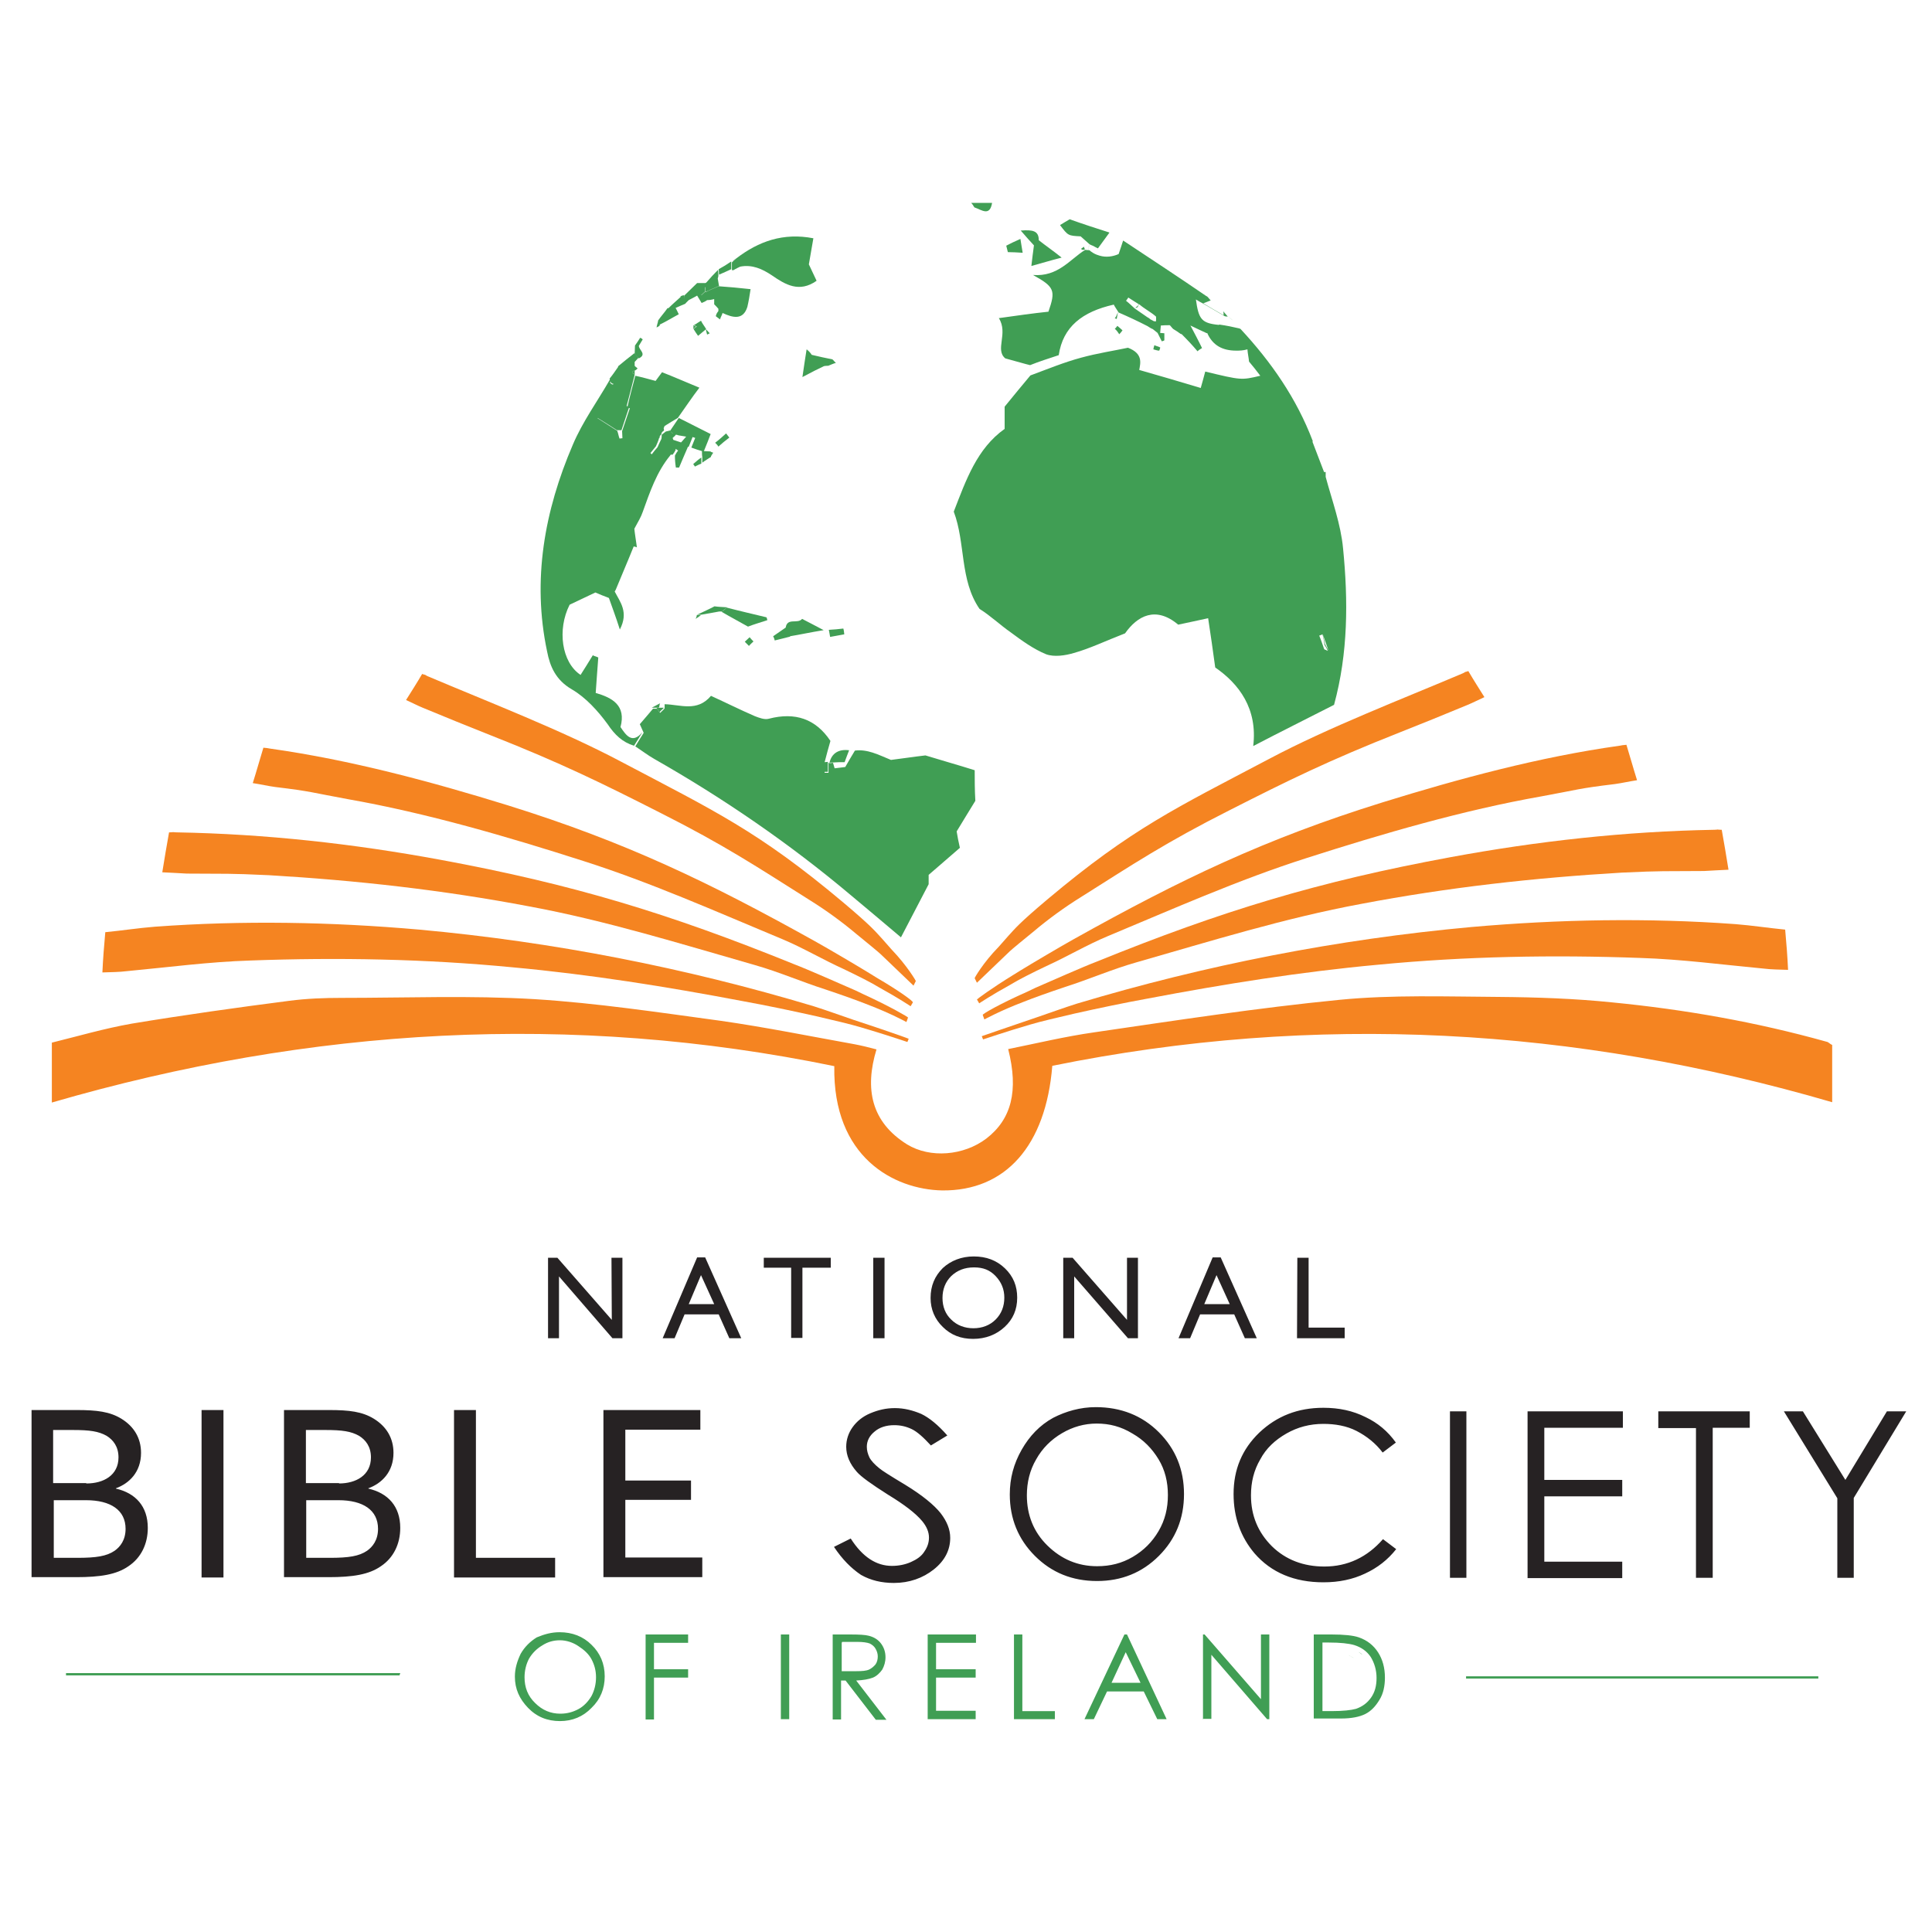 <svg xmlns="http://www.w3.org/2000/svg" viewBox="0 0 600 600"><path fill="#f58421" d="M326.8 331c-2 24.8-14.5 38.9-34.2 38.7-15-.3-34-10.3-33.5-38.6-81.6-16.8-162.5-12.1-243 11.3v-18.6c8.1-2 16.3-4.4 24.8-5.9 16.3-2.7 32.7-5 49-7.1 5.4-.7 10.8-.9 16.2-.9 20 0 40.1-.8 60 .4 19.2 1.2 38.4 4.1 57.6 6.7 14 2 27.8 4.8 41.7 7.3 2.1.4 4.2.9 6.8 1.6-3.7 12.2-1.7 22.5 9.5 29.5 7.2 4.4 17.6 3.5 24.6-1.8 7.8-6 10.1-14.8 6.8-27.8 8.9-1.8 17.6-3.9 26.7-5.2 25.4-3.7 50.7-7.6 76.2-10.1 16.3-1.6 33.1-1 49.5-.9 11.8.1 23.5.5 35.2 1.7 22.5 2.2 44.7 6.1 66.5 12.2.7.1 1 .7 1.8 1v17.8C489.1 319 408.6 314.4 326.8 331z"/><path fill="#409e54" d="M564.7 521.3H455.3v-.7h109.4v.7zM124.1 520.3H20.5v-.7h103.8c0 .2-.2.4-.2.7zM423.1 513.9c-.4-.3-.9-.7-1.3-.9.4.2 1 .5 1.3.9zM348.5 514.8c-.3.5-.7 1.2-.9 1.7.3-.7.5-1.2.9-1.7zM347.2 517.4c-.3.5-.7 1-.9 1.6.3-.4.7-1.1.9-1.6zM411.5 513.9c-.4.5-.8 1.2-1.2 1.7.4-.6.8-1.1 1.2-1.7zM420.5 514.9c-.5-.3-1.2-.5-1.7-.9.6.4 1.2.7 1.7.9zM308.1 63h-6.5c.4.4.7.9 1 1.4 2.3.8 4.8 2.9 5.5-1.4zM251.2 82.1c.5-3.1 1-5.6 1.4-8.1-9.3-1.8-17 .9-24 6.3-.5.4-.9.8-1.3 1.2v2.4h.5l.5-.3c.5-.3 1-.5 1.6-.8 3.7-.7 6.8.7 9.8 2.7 4.2 2.9 8.5 5.5 13.9 1.7-1-2.1-1.9-4-2.4-5.1zM258.5 111.6c-2.1-.4-4.3-.9-6.4-1.4-.5-.7-1-1.2-1.6-1.7-.4 2.5-.8 5.1-1.3 8.6 3-1.6 4.8-2.5 6.7-3.4.4-.1.9-.1 1.3-.1.8-.3 1.6-.7 2.4-.9-.5-.4-.7-.8-1.1-1.1zM219.3 102.2c-.5-.9-1.2-1.7-1.6-2.6-.8.5-1.4.9-2.2 1.4.3.1.7.3.9.4-.4.3-.7.5-1 .8.5.8 1 1.6 1.4 2.1.9-.8 1.7-1.4 2.5-2.1zM227.1 83.6v-2.4c-1.3.9-2.6 1.7-3.9 2.4 0 .5.1 1.2.1 1.7 1.2-.5 2.5-1.1 3.8-1.7zM198.4 107.4c.4-.7.8-1.3 1.2-2-.3-.3-.5-.4-.8-.5-.5.8-1 1.6-1.6 2.4 0 .9-.1 1.7-.1 2.6.4.5.9.9 1.3 1.4 2.6-1.3 0-2.6 0-3.9z"/><path fill="#409e54" d="M250.5 108.3c.5.7 1 1.2 1.6 1.7-.5-.5-1.1-1.1-1.6-1.7zM220.4 103.5c-.4-.4-.8-.9-1.2-1.3.1.7.3 1.2.4 1.7.3-.1.6-.3.8-.4zM204.9 100.8c2.1-1 4-2.2 5.9-3.2-.5-1-.7-1.5-1-2h.1c.9-.4 2-.9 3-1.3v-.1l1-1c.9-.5 1.8-.9 2.6-1.4.5.8.9 1.5 1.4 2.3.7-.3 1.2-.5 1.7-.9.7 0 1.4-.1 2.1-.3h.1v1.6c.5.5.9.9 1.3 1.4v.7c-.4.5-.7 1-.8 1.6.4.3.9.7 1.3 1 .2-.7.6-1.3.8-2 3.2 1.5 6.4 2.3 7.7-1.9.4-1.7.7-3.5 1-5.5-3.7-.4-6.8-.7-9.9-.9-1 .4-2 .9-3 1.3-.4.3-.8.4-1.2.4-.4.4-.8.7-1.2 1.1v-.1c.4-.4.8-.7 1.2-1.1v-1.3h.1v1.3c.4 0 .8-.1 1.2-.4 1-.4 2-.9 3-1.3-.1-.8-.3-1.5-.4-2.3.1-.4.2-.6.2-1 0-.5-.1-1.2-.1-1.7-1.2 1.2-2.5 2.6-3.7 4-.1 0-.1 0-.2.1h-2.6c-1.3 1.3-2.6 2.5-3.9 3.8 0 .5-.1.9-.1 1.3 0-.5.1-.8 0-1.3-.4 0-.8.1-1.2.4l.1.1c-1.2 1.1-2.6 2.3-3.8 3.5h-.3c-.9 1.3-2 2.5-2.9 3.8-.1.8-.4 1.4-.5 2.2.3-.1.7-.4.9-.5.1-.2.1-.3.1-.4zM228.6 80.2c-.4.4-.9.7-1.3 1 .3-.2.7-.6 1.3-1zM215.2 102.2c.4-.3.7-.5 1-.8-.3-.1-.7-.3-.9-.4.1.4.1.8-.1 1.2zM338.1 77.1c.1-.4.1-.8.1-1.3 0 .4-.1.9-.1 1.3zM249.1 192.2c-1.4 1.7-4.6-.5-5.1 2.7.4.6.7 1.4 1 2-.3-.7-.6-1.4-1-2l-3.9 2.7c.3.5.4.9.5 1.3 1.6-.4 3.3-.8 4.8-1.2 0 0 0-.1-.1-.1 3.1-.5 6.2-1.2 10.5-1.9-2.8-1.5-4.6-2.4-6.7-3.5zM257.4 195.6c.1.7.3 1.4.4 2.2 1.4-.3 3-.5 4.4-.8-.1-.7-.1-1.2-.3-1.8-1.5.2-2.9.3-4.5.4zM231.3 199.3l1.3 1.3c.4-.5.9-.9 1.4-1.4-.4-.4-.8-.8-1.2-1.3-.5.5-1 .9-1.5 1.4zM216 192.2c.7-.4 1.2-.8 1.7-1.2h-1.3c0 .3-.1.7-.4 1.2zM202.4 219.8h1.3c.4 0 .8 0 1-.1.1-.4.1-.9.3-1.3-.9.5-1.7.9-2.6 1.4zM258.6 236.8c1.2-.1 2.4-.1 3.7-.1.5-1.3.9-2.5 1.4-3.7-3.1-.4-5.4.8-6.1 3.9.2-.1.6-.1 1-.1z"/><path fill="#409e54" d="M302.7 239.2c-5.4-1.7-10.1-3-15.3-4.6-3.5.4-7.4 1-10.7 1.4-3.9-1.6-7.3-3.4-11.2-2.9-1 1.7-2 3.3-3 5.1-1 .1-2.1.3-3.3.4-.1-.5-.4-1.2-.5-1.7-.3 0-.7.1-1 .1l-.4-.1v3.1h-1.2v-.3h1v-3.1c-.3 0-.6.1-1 .1.6-2.3 1.2-4.6 1.8-6.6-4.6-6.9-11-9-19.1-6.9-1.3.4-3.1-.3-4.4-.8-4.6-2-9-4.2-13.6-6.3-4.3 5.1-9.5 2.7-14.4 2.6v1.3c-.4.5-.9.9-1.4 1.4-.3-.4-.7-.9-.9-1.3h-1.3c-1.3 1.6-2.6 3-4.1 4.8l1.2 2.7c-.9 1.4-1.7 2.7-2.6 4.2 2 1.3 3.8 2.7 5.9 3.9 21.6 12.3 42 26.3 60.9 42.2 5.1 4.3 10.2 8.5 15.7 13.2 2.9-5.6 5.5-10.5 8.6-16.5v-2.9c3.3-2.9 6.4-5.5 9.7-8.4-.4-1.8-.8-3.7-1-5.1 2.1-3.5 4.1-6.7 5.8-9.5-.2-3.4-.2-6.8-.2-9.5z"/><path fill="#409e54" d="M206.2 219.8h-1.3c-.4 0-.8 0-1 .1.3.4.7.9.9 1.3.4-.5.9-.9 1.4-1.4zM192.7 225.8c1.8-6.7-2.5-9.1-7.7-10.6.3-3.9.5-7.4.8-11-.5-.3-1.2-.4-1.7-.7-1.3 2.1-2.5 4.1-3.8 6.1-5.9-3.9-7.3-14.1-3.4-21.8 2.7-1.3 5.1-2.4 8-3.8 1.1.5 2.6 1.1 4.2 1.7 1 2.9 2.1 5.7 3.4 9.8 2.8-5.4.1-8.5-1.6-11.8.1-.2.2-.3.3-.5 1.8-4.4 3.8-9 5.6-13.5.3.1.7.1 1 .3-.3-2.2-.7-4.6-.8-5.8 1.2-2.2 2.1-3.7 2.6-5.2 2.2-6.1 4.3-12.4 8.5-17.5.1-.1.1-.2.2-.3h.6c.4-.5.7-1 1-1.6-.1 0-.1-.1-.2-.1l.1-.1c.3.1.5.4.8.5-.4.5-.7 1-1 1.6 0 1.2.1 2.5.3 3.7h1c.9-2.1 1.7-4.1 2.6-6.1 0-.1.1-.2.1-.3.1 0 .2 0 .3-.1l1.2-3c-.1 0-.3-.1-.4-.1.4.1.8.3 1.2.4l-1.2 3c1.1.4 2.2.8 3.3 1.1 0 .5 0 1.3.1 1.8v1.8c.9-.7 1.8-1.2 2.7-1.8v-.2c.2-.4.5-.8.7-1.1-.2-.1-.5-.2-.8-.3v-.1c-.7 0-1.4-.1-2.1-.1.8-2 1.6-3.9 2.1-5.3-3.4-1.7-6.7-3.4-9.9-5-.9 1.3-1.8 2.7-2.7 4v-.1c-.1 0-.2 0-.3.1-.3.1-.7.1-1 .2-.4.3-.9.7-1.3 1 0 .4 0 .9-.1 1.3-.4.8-.8 1.7-1.2 2.6-.7.8-1.2 1.4-1.8 2.2l-.4-.4c.6-.7 1.1-1.4 1.7-2.1.4-.9.8-1.8 1-2.6h.1c.1-.2.1-.4.1-.6l.4-.4c.1-.3.2-.5.3-.8.2-.2.4-.3.6-.5 0-.3 0-.5-.1-.7.1-.2.2-.5.3-.7 1.3-.8 2.7-1.7 4.1-2.5 2.2-3.1 4.4-6.4 6.7-9.4-4.4-1.8-8-3.4-11.6-4.8-.7.9-1.6 2.2-2 2.7-2.6-.7-4.4-1.2-6.3-1.6-.8 3.1-1.7 6.3-2.4 9.5-.1 0-.2-.1-.3-.1.8-3.1 1.7-6.4 2.5-9.7-.4-.3-.7-.7-.9-.9.4-.3.7-.4.9-.5-.4.3-.7.4-.9.5.4.3.7.7.9.9v-1.3c.3-.1.7-.4.9-.7-.3-.3-.7-.5-.9-.8v-1.2c.4-.4.8-.9 1.2-1.3-.4-.5-.9-.9-1.3-1.4-1.7 1.3-3.4 2.7-5.1 4.1l.1.1c-.9 1.3-1.8 2.6-2.7 3.7l.1.3c-3.9 6.8-8.5 13.1-11.5 20.2-8.8 20.5-12.7 42-8 64.2.9 4.7 2.7 8.9 7.7 11.8 4.3 2.5 8.1 6.7 11.1 10.8 2.2 3.3 4.6 5.6 8.2 6.7.9-1.4 1.7-2.7 2.6-4.2-3.2 3.8-5.1.9-6.8-1.6zm16.4-90c.3-.2.6-.5.8-.8.3 0 .5.1.8.2.8.1 1.6.3 2.4.4-.5.5-1 1.2-1.6 1.8-.8-.3-1.6-.5-2.4-.8-.1-.2-.1-.4-.2-.6.1-.1.1-.1.2-.1v-.1zm-.1-1.2h-.1c-.2-.2-.4-.3-.6-.5 0-.1 0-.1-.1-.2.2.3.5.5.8.7zm-18.9-15.5l.4.1c0 .1-.1.1-.1.2h-.2c-.4-.1-.7-.4-.8-.8v-.1c.2.2.4.5.7.6l-.7-.7c.3.2.5.4.7.7zm1.5 14.5h1.4c.8-2.3 1.5-4.6 2.3-6.9.1 0 .2.1.3.1-.8 2.4-1.6 4.7-2.4 7.1 0 .8.1 1.4.1 2.2-.4 0-.7.1-.9.1-.3-.8-.4-1.6-.7-2.4-1.8-1.2-3.8-2.4-6.1-3.9v-.1c2.4 1.5 4.2 2.6 6 3.8zM225.7 188.7c-.4.4-.9.8-1.6 1.3 2.7 1.6 5.4 3 8.2 4.6 1.8-.7 3.9-1.3 6-2-.1-.3-.1-.7-.3-.9-4.1-1-8.1-1.9-12.3-3zM226.5 135.9c-.4-.5-.7-.9-1-1.3-1 .9-2.2 2-3.4 2.9.4.4.8.8 1 1.2 1.1-1 2.2-1.9 3.4-2.8z"/><path fill="#409e54" d="M225.8 188.6c-1.3-.1-2.6-.1-3.9-.3-1.7.9-3.5 1.7-5.4 2.6h1.3c1.8-.3 3.8-.7 5.6-1h.8c.6-.4 1.1-.9 1.6-1.3zM217.8 142.1c-.8.5-1.6 1.2-2.5 2 .1.3.4.5.5.8.7-.3 1.3-.7 2-.9v-1.9zM207.5 133.7c.1.1.2.1.2.2 0-.1-.1-.2-.1-.3l-.1.1zM417.1 170.3c-.7-7.5-3.4-14.8-5.4-22.2v-1.5h-.4-.1c-1.2-3.1-2.4-6.3-3.6-9.4 0-.1.1-.1.1-.2-5-13.2-12.9-24.6-22.5-34.9-.1 0-.2 0-.3-.1-2.1-.5-4.1-.9-6.2-1.2-.1 0-.1.1-.2.1-.3 0-.6-.1-.9-.1-4.5-.6-5.4-1.9-6.2-7.8.8.5 1.5.9 2.1 1.2 2.2 1.3 4.3 2.5 6.5 3.8.4.3.8.3 1.3.3l-.1-.1c-.4-.5-.8-.9-1.2-1.4 0-.1-.1-.1-.1-.2.1.4.1.9.1 1.3-2.2-1.3-4.2-2.4-6.3-3.7.8-.3 1.5-.6 2.3-.9l-.1-.1c-.4-.4-.7-.9-1.1-1.2h-.1c-8.6-5.9-17.3-11.6-25.9-17.3-.4 1.2-.8 2.5-1.4 4.2-1.8.8-3.9 1.1-5.9.5l-.9-.3c-.8-.3-1.6-.8-2.3-1.4h-.2c-.4 0-.7-.1-1.1-.1-4.8 3-8.4 8.4-16.2 7.8 6.7 3.7 7.1 4.8 4.8 11.4-4.8.5-9.7 1.2-15.4 2 3 4.8-1.3 9.8 2 12.5 3.7 1 6 1.7 7.7 2.1 3-1.2 5.6-2 8.9-3.1 1.3-8.8 7.3-13.5 17.1-15.7.2.5.8 1.3 1.4 2.3.1.1.1.2.2.2 3 1.3 6 2.7 8.9 4.2.5.3 1 .7 1.6.9l1.5 1.2c.4.9.9 1.7 1.3 2.6.3-.1.5-.1.8-.3v-2.2c-.4 0-.8-.1-1.3-.1.1-.7.1-1.5.2-2.2v-.1c.9-.1 1.8-.1 2.8-.1 0 0 0 .1.1.1.4.4.6.8 1 1.1.8.5 1.6 1 2.4 1.6l.1-.1c1.8 1.8 3.5 3.6 5 5.4.4-.4.9-.7 1.4-1-1.1-2.3-2.4-4.7-3.6-7 1.7.8 3.5 1.7 5.1 2.4l.1-.1c1.7 3.9 4.8 5.5 9 5.5 1 0 2.1 0 3.5-.4.1 1.4.4 2.6.5 3.8 1.2 1.4 2.2 2.7 3.5 4.4-5.9 1.4-5.9 1.4-17.1-1.3-.5 1.8-1 3.8-1.4 5.1-6.7-2-12.7-3.8-19.1-5.6.4-2.2 1.2-5.1-3.5-6.9-4.2.9-9.5 1.7-14.6 3.1-5.2 1.4-10.3 3.5-15.7 5.5-2.4 2.9-5.1 6.1-8 9.7v6.9c-8.6 6.1-12 15.9-15.8 25.7 3.7 9.8 1.8 21.2 8 30.2 3.5 2.2 6.4 5 9.7 7.3 3.5 2.6 7.1 5.2 11 6.8 2.5.9 5.9.4 8.6-.4 5-1.4 9.7-3.7 15.9-6.1 3.8-5.4 9.5-8.6 16.5-2.7 3.4-.7 6-1.3 9.3-2 .8 5.2 1.4 9.5 2.2 15.3 7.4 5.1 13.2 12.8 11.8 24.4 8.8-4.6 16.9-8.6 25.1-12.8 4.4-16.1 4.4-32.4 2.8-48.6zM359 99.8c-.4 0-.7 0-1.1-.3l-.6-.3c-.3-.3-.6-.5-1-.7l-3.9-2.7c-.9-.8-1.8-1.7-2.7-2.4.2-.3.5-.6.7-1 1.2.8 2.2 1.4 3.3 2.1l-.2.3c-.3.3-.5.5-.8.7.1 0-.4.4-.4.4l.4-.3c.5 0 .7-.3.8-.7l.3-.4c.8.7 1.7 1.3 2.6 1.9.9.6 1.8 1.2 2.6 1.9.1.5 0 1 0 1.5zm52.5 102c-.1 0-.1 0 0 0-.1-.1-.1-.2-.2-.3v.3c-.5-1.4-1-3-1.6-4.4.4-.1.7-.3 1-.4.3 1 .4 1.9.6 3v.2c.4.6.8 1.3 1 1.9h-.2c-.1-.2-.4-.3-.6-.3zm0-1.8l-.7-3 1.8 5.1c-.4-.8-.8-1.5-1.1-2.1z"/><path fill="#409e54" d="M347.5 97.2s-.1 0 0 0l-.1-.1.1.1zM335.6 73.4l2.7 2.4c.3.2.5.3.8.4.3.1.7.3 1 .5.3.1.5.3.8.4h.1c1.2-1.6 2.3-3.2 3.5-4.8v-.1c-4.1-1.3-8.1-2.6-12.3-4.1-.9.5-2 1.2-3 1.8 2.5 3.3 2.5 3.3 6.4 3.5zM320.3 82.6c3.3-.9 5.9-1.7 9.4-2.6-3-2.4-5.1-3.8-7.1-5.4 0-2.9-1.8-3.3-5.6-3 1.8 2.1 2.9 3.3 4.1 4.6-.3 2-.5 4-.8 6.4zM317.6 78.5c-.3-1.6-.4-2.6-.7-4.3-1.8.8-3.1 1.4-4.4 2.1.1.5.3 1.2.5 2 1.4 0 2.9.1 4.6.2zM338.1 77.5v-.4c0 .1-.1.3 0 .4-.1 0-.1 0 0 0zM347.6 103.8c.4-.4.7-.8 1-1.2-.5-.5-1-.9-1.6-1.4-.3.4-.5.7-.8.9.6.5 1 1.1 1.4 1.7zM360.3 107.9c-.5-.3-1.2-.4-1.8-.7-.1.5-.3.9-.3 1.3.5.1 1.2.4 1.8.4 0 .1.4-1 .3-1zM346.8 99.1c.1-.8.3-1.4.4-2.2-.3.8-.5 1.3-1 2 .2 0 .4 0 .6.2zM336.6 76.6c-.1.1-.3.3-.5.4-.1.1-.3.2-.4.3l.5.3.7-.1v-.1c-.1-.3-.2-.6-.3-.8zM381.3 98.1c.5.5 1 1 1.6 1.4-.5-.4-1-.8-1.6-1.4z"/><path fill="#f58421" d="M265 316.7c-4.1-1.4-8.2-2.9-12.3-4.2-40-12-80.9-20-122.5-23.8-27.3-2.4-54.8-2.9-82.1-.9-5.1.4-10.2 1.2-15.4 1.7-.4 4.4-.7 8.2-.9 12.5 2.9-.1 5.2-.1 7.6-.4 12.8-1.2 25.5-2.9 38.3-3.3 27.2-1 54.4-.5 81.4 2.1 24 2.2 47.8 6 71.5 10.5 7.7 1.4 15.3 3 22.9 4.7 5.2 1.2 10.7 2.5 13.7 3.4 7.2 2.1 14.6 4.6 14.6 4.6l.4-1c-.1-.1-8.6-3.1-17.2-5.9z"/><g><path fill="#f58421" d="M268.2 308.8l-2.5-1.2c-3.9-1.7-15.2-6.7-19.2-8.2-38.7-15.7-68.6-24.8-109.8-32.4-27.1-5-54.2-8-81.7-8.5-5.1-.1 2.7-.1-2.5 0-.8 4.4-1.4 8.1-2.1 12.4 2.9.1 5.2.3 7.6.4 12.8.1 12.7-.1 25.5.5 27.2 1.6 54.1 4.6 80.9 9.7 23.8 4.4 46.9 11.6 70 18.2 7.4 2.1 14.5 5.2 22 7.6 5.1 1.7 10.1 3.5 13.1 4.7 7.1 2.7 12 5.4 12 5.4l.5-1.4c.1-.1-5.5-3.4-13.8-7.2z"/><path fill="#f58421" d="M272.2 303.6l-2.1-1.3c-3.4-2.1-12.9-7.7-16.5-9.7-33.3-18.6-59.3-31.1-95.9-42.5-23.9-7.4-48.9-14.1-73.7-17.6-4.7-.7 2.5.3-2.2-.3-1.2 3.9-2.1 7.2-3.3 11 2.6.4 4.7.9 6.9 1.2 11.6 1.4 11.2 1.7 22.7 3.8 24.4 4.3 49.4 11.6 73.1 19.2 21 6.7 41.2 15.7 61.6 24.2 6.5 2.7 12.7 6.4 19.1 9.3 4.4 2.1 8.8 4.3 11.2 5.8 6 3.3 9.7 5.8 9.7 5.8l.7-1.2c.2-.3-4.1-3.5-11.3-7.7zM277 295l-3-3.4c-2.2-2.4-3.3-3.9-12.2-11.4-26.3-22.1-40-28.4-69-43.7-18.3-9.7-40.9-18.4-60-26.5-3.5-1.6 2 .7-1.7-.7-1.7 2.9-3.3 5.4-5 8.1 2 .9 3.5 1.7 5.2 2.4 8.9 3.7 12.2 5 21.2 8.6 21.8 8.6 34.6 14.9 52.9 24.2 19.6 9.9 29.7 16.6 46 26.9 5 3.1 10.1 6.8 14.6 10.6 3.1 2.6 6.5 5.2 8.2 6.9 4.1 3.9 9.5 9.1 9.5 9.1l.7-1.4c.2.1-2.7-4.8-7.4-9.7z"/></g><g id="Layer_3"><path fill="#f58421" d="M322.1 315.9c4.1-1.4 8.2-2.9 12.3-4.2 40-12 80.9-20 122.5-23.8 27.3-2.4 54.8-2.9 82.1-.9 5.1.4 10.2 1.2 15.4 1.7.4 4.4.7 8.2.9 12.5-2.9-.1-5.2-.1-7.6-.4-12.8-1.2-25.5-2.9-38.3-3.3-27.2-1-54.4-.5-81.4 2.1-24 2.2-47.8 6-71.5 10.5-7.7 1.4-15.3 3-22.9 4.7-5.2 1.2-10.7 2.5-13.7 3.4-7.2 2.1-14.6 4.6-14.6 4.6l-.4-1s8.6-3 17.2-5.9z"/><path fill="#f58421" d="M319 308l2.5-1.2c3.9-1.7 15.2-6.7 19.2-8.2 38.7-15.7 68.6-24.8 109.8-32.4 27.1-5 54.2-8 81.7-8.5 5.1-.1-2.7-.1 2.5 0 .8 4.4 1.4 8.1 2.1 12.4-2.9.1-5.2.3-7.6.4-12.8.1-12.7-.1-25.5.5-27.2 1.6-54.1 4.6-80.9 9.7-23.8 4.4-46.9 11.6-70 18.2-7.4 2.1-14.5 5.2-22 7.6-5.1 1.7-10.1 3.5-13.1 4.7-7.1 2.7-12 5.4-12 5.4l-.5-1.4c-.3-.2 5.4-3.5 13.8-7.2z"/><path fill="#f58421" d="M314.8 302.7l2.1-1.3c3.4-2.1 12.9-7.7 16.5-9.7 33.3-18.6 59.3-31.1 95.9-42.5 23.9-7.4 48.7-14.1 73.6-17.6 4.7-.7-2.5.3 2.2-.3 1.2 3.9 2.1 7.2 3.3 11-2.6.4-4.7.9-6.9 1.2-11.6 1.4-11.2 1.7-22.7 3.8-24.4 4.3-49.4 11.6-73.1 19.2-21 6.7-41.2 15.7-61.6 24.2-6.5 2.7-12.7 6.4-19.1 9.3-4.4 2.1-8.8 4.3-11.2 5.8-6 3.3-9.7 5.8-9.7 5.8l-.7-1.2c0-.1 4.4-3.4 11.4-7.7zM310.1 294.1l3-3.4c2.2-2.4 3.3-3.9 12.2-11.4 26.3-22.1 40-28.4 69-43.7 18.3-9.7 40.9-18.4 60-26.5 3.5-1.6-2 .7 1.7-.7 1.7 2.9 3.3 5.4 5 8.1-2 .9-3.5 1.7-5.2 2.4-8.9 3.7-12.2 5-21.2 8.6-21.8 8.6-34.6 14.9-52.9 24.2-19.6 9.9-29.7 16.6-46 26.9-5 3.1-10.1 6.8-14.6 10.6-3.1 2.6-6.5 5.2-8.2 6.9-4.1 3.9-9.5 9.1-9.5 9.1l-.7-1.4c-.2.1 2.6-4.8 7.4-9.7z"/></g><g id="Layer_4"><path fill="#262223" d="M189.9 390.6h3.4v25h-3.1l-16.6-19.2v19.2h-3.4v-25h2.9l16.9 19.3-.1-19.3zM216.5 390.5h2.5l11.2 25.1h-3.7l-3.3-7.4h-10.6l-3.1 7.4h-3.7l10.7-25.1zm5.3 14.5l-4.1-9-3.8 9h7.9zM237 390.6h21v3.1h-8.8v21.8h-3.5v-21.8h-8.5v-3.1h-.2zM271.2 390.6h3.5v25h-3.5v-25zM302.4 390.2c3.9 0 7.1 1.2 9.7 3.7 2.6 2.5 3.8 5.5 3.8 9.1 0 3.7-1.3 6.7-3.9 9.1-2.6 2.4-5.9 3.7-9.8 3.7-3.8 0-6.9-1.2-9.4-3.7-2.5-2.4-3.8-5.5-3.8-9 0-3.8 1.3-6.8 3.8-9.3 2.5-2.3 5.8-3.6 9.6-3.6zm.1 3.4c-2.9 0-5.2.9-7.1 2.7-1.8 1.8-2.7 4.1-2.7 6.8s.9 5 2.7 6.7c1.8 1.8 4.2 2.7 6.9 2.7s5.1-.9 6.9-2.7 2.7-4.1 2.7-6.8c0-2.6-.9-4.8-2.7-6.7s-3.9-2.7-6.7-2.7zM350 390.6h3.4v25h-3.1l-16.7-19.2v19.2h-3.4v-25h2.9l16.9 19.3v-19.3zM376.6 390.5h2.5l11.2 25.1h-3.7l-3.3-7.4h-10.6l-3.1 7.4H366l10.6-25.1zm5.3 14.5l-4.1-9-3.8 9h7.9zM402.9 390.6h3.5v21.7h11.2v3.3h-14.8l.1-25z"/></g><g id="Layer_5"><path fill="#262223" d="M9.8 437.9h14c6.3 0 10.3.5 13.9 2.7 3.9 2.4 6.1 6 6.1 10.6 0 6-3.7 9.5-7.8 11v.1c6.1 1.4 9.9 5.5 9.9 12.2 0 5-2.1 9.3-6 11.9-3.7 2.6-8.8 3.4-16.2 3.4H9.8v-51.9zm17.1 22.8c5.2 0 9.9-2.5 9.9-8.1 0-3.3-1.6-5.4-3.7-6.7-2.5-1.4-5.2-1.8-10.5-1.8h-6.1v16.5h10.3v.1zM24 483.8c5.9 0 9.1-.5 11.6-2.2 1.7-1.2 3.4-3.3 3.4-6.8 0-5.8-4.6-8.9-12.3-8.9h-10v17.9H24zM62.6 437.9h6.8v52h-6.8v-52zM88.2 437.9h14c6.3 0 10.3.5 13.9 2.7 3.9 2.4 6.1 6 6.1 10.6 0 6-3.7 9.5-7.8 11v.1c6.1 1.4 9.9 5.5 9.9 12.2 0 5-2.1 9.3-6 11.9-3.7 2.6-8.8 3.4-16.2 3.4H88.2v-51.9zm17.1 22.8c5.2 0 9.9-2.5 9.9-8.1 0-3.3-1.6-5.4-3.7-6.7-2.5-1.4-5.2-1.8-10.5-1.8h-6v16.5h10.3v.1zm-2.9 23.1c5.9 0 9.1-.5 11.6-2.2 1.7-1.2 3.4-3.3 3.4-6.8 0-5.8-4.6-8.9-12.3-8.9h-10v17.9h7.3zM141 437.9h6.8v45.9h24.6v6.1H141v-52zM187.4 437.9h30.1v6.1h-23.3v15.8h20.4v6h-20.4v17.9h23.9v6.1h-30.7v-51.9zM259 480.4l5.2-2.6c3.7 5.8 8 8.5 12.8 8.5 2.1 0 4.1-.4 5.9-1.2 1.8-.8 3.3-1.8 4.2-3.3.9-1.3 1.4-2.7 1.4-4.3 0-1.7-.7-3.4-2.1-5.1-2-2.4-5.5-5.1-10.6-8.2-5.2-3.3-8.4-5.6-9.7-7.1-2.2-2.5-3.3-5.1-3.3-7.8 0-2.2.7-4.3 2-6.1 1.3-1.8 3.1-3.3 5.5-4.3s4.8-1.6 7.6-1.6c2.9 0 5.6.7 8.2 1.8 2.5 1.2 5.2 3.4 8.1 6.7l-5.1 3.1c-2.4-2.6-4.3-4.3-6-5.1-1.7-.8-3.4-1.2-5.4-1.2-2.5 0-4.6.7-6.1 2-1.6 1.3-2.4 2.9-2.4 4.7 0 1.2.3 2.2.8 3.3.5 1 1.6 2.2 3.1 3.4.8.7 3.5 2.4 8 5.1 5.4 3.3 9 6.3 11 8.8 2 2.6 3 5.1 3 7.7 0 3.8-1.7 7.1-5.1 9.8-3.4 2.7-7.6 4.2-12.4 4.2-3.8 0-7.2-.8-10.2-2.5-3-2-5.8-4.8-8.4-8.7zM340.3 437c7.8 0 14.4 2.6 19.6 7.8 5.2 5.2 7.8 11.6 7.8 19.2s-2.6 14-7.8 19.2c-5.2 5.2-11.6 7.8-19.2 7.8-7.7 0-14.1-2.6-19.3-7.8-5.2-5.2-7.8-11.6-7.8-19.1 0-5 1.2-9.5 3.7-13.9 2.4-4.2 5.6-7.6 9.8-9.9 3.9-2 8.4-3.3 13.2-3.3zm.3 5.1c-3.8 0-7.4 1-10.8 3-3.4 2-6.1 4.7-8 8.1-2 3.4-2.9 7.2-2.9 11.2 0 6.1 2.1 11.4 6.4 15.6 4.3 4.2 9.4 6.4 15.4 6.4 4.1 0 7.7-.9 11.1-2.9 3.4-2 6-4.6 8-8 2-3.4 2.9-7.1 2.9-11.2s-.9-7.8-2.9-11.1-4.6-6-8.1-8c-3.6-2.2-7.2-3.1-11.1-3.1zM433.5 448l-4.1 3.1c-2.2-2.9-5-5.1-8.1-6.7-3.1-1.6-6.7-2.2-10.3-2.2-4.2 0-8 1-11.5 3s-6.3 4.6-8.1 8c-2 3.4-2.9 7.1-2.9 11.2 0 6.3 2.2 11.5 6.5 15.8 4.3 4.2 9.8 6.3 16.3 6.3 7.2 0 13.3-2.9 18.2-8.5l4.1 3.1c-2.6 3.3-5.8 5.8-9.7 7.6-3.8 1.8-8.1 2.7-12.9 2.7-9 0-16.2-3-21.4-9-4.3-5.1-6.5-11.2-6.5-18.4 0-7.6 2.6-13.9 8-19.1 5.4-5.1 11.9-7.7 19.9-7.7 4.8 0 9.1.9 13.1 2.9 3.8 1.8 6.9 4.4 9.4 7.9zM450.3 438.3h5.1V490h-5.1v-51.7zM474.5 438.3H504v5.1h-24.4v16.2h24.2v5.1h-24.2V485h24.2v5.1h-29.4v-51.8h.1zM515 443.4v-5.1h28.4v5.1h-11.5V490h-5.2v-46.5H515zM554 438.3h5.9l13.2 21.3 12.9-21.3h6l-16.3 26.9V490h-5.1v-24.7l-16.6-27z"/><g><path fill="#409e54" d="M173.8 506.9c3.9 0 7.3 1.3 9.9 3.9 2.7 2.6 4.1 5.9 4.1 9.8 0 3.8-1.3 7.1-4.1 9.8-2.6 2.7-5.9 4.1-9.8 4.1s-7.2-1.3-9.9-4.1-4.1-5.9-4.1-9.7c0-2.5.7-4.8 1.8-7.1 1.2-2.1 2.9-3.8 5-5.1 2.4-1 4.6-1.6 7.1-1.6zm.1 2.5c-2 0-3.8.5-5.5 1.6-1.7 1-3.1 2.4-4.1 4.1-.9 1.7-1.4 3.7-1.4 5.8 0 3.1 1 5.8 3.3 8 2.2 2.2 4.8 3.3 7.8 3.3 2.1 0 3.9-.5 5.6-1.4 1.7-.9 3.1-2.4 4.1-4.1.9-1.7 1.4-3.7 1.4-5.8 0-2.1-.5-3.9-1.4-5.6-.9-1.7-2.4-3-4.1-4.1-1.6-1.1-3.7-1.8-5.7-1.8zM200.5 507.6h13.2v2.6h-10.6v8.2h10.6v2.6h-10.6v13h-2.6v-26.4zM242.5 507.6h2.6v26.3h-2.6v-26.3zM258.7 507.6h5.2c2.9 0 4.8.1 5.9.4 1.6.4 2.9 1.2 3.8 2.4.9 1.2 1.4 2.6 1.4 4.3 0 1.4-.4 2.7-1 3.8-.7 1-1.7 2-2.9 2.5-1.3.5-3 .8-5.2.9l9.4 12.2H272l-9.4-12.2h-1.4V534h-2.6v-26.4h.1zm2.7 2.5v8.9h4.6c1.7 0 3-.1 3.9-.5.8-.4 1.4-.9 2-1.6.5-.7.7-1.6.7-2.5 0-.9-.3-1.7-.7-2.4s-1-1.2-1.8-1.6c-.8-.3-2.1-.5-3.9-.5h-4.7v.2zM288.1 507.6h15v2.6h-12.4v8.2H303v2.6h-12.3v10.3H303v2.6h-14.9v-26.3zM314.9 507.6h2.6v23.8h10.1v2.5h-12.7v-26.3zM350 507.6l12.3 26.3h-2.9l-4.2-8.6h-11.4l-4.1 8.6h-2.9l12.4-26.3h.8zm-.4 5.5l-4.4 9.5h9l-4.6-9.5zM373.6 533.9v-26.3h.5l17.5 20.1v-20.1h2.6v26.3h-.7l-17.3-20v19.9h-2.7v.1zM408 533.9v-26.3h5.5c3.9 0 6.8.3 8.5.9 2.6.9 4.6 2.5 6 4.7 1.4 2.2 2.1 4.8 2.1 7.8 0 2.6-.5 5-1.7 6.9-1.2 2-2.6 3.5-4.4 4.4-1.8.9-4.3 1.4-7.6 1.4H408zm2.5-2.5h3c3.7 0 6.1-.3 7.6-.7 2-.7 3.5-1.8 4.7-3.5 1.2-1.7 1.7-3.7 1.7-6.1 0-2.5-.7-4.7-1.8-6.5-1.2-1.8-2.9-3-5.1-3.7-1.7-.5-4.3-.8-8.1-.8h-1.8v21.3h-.2z"/></g></g></svg>
